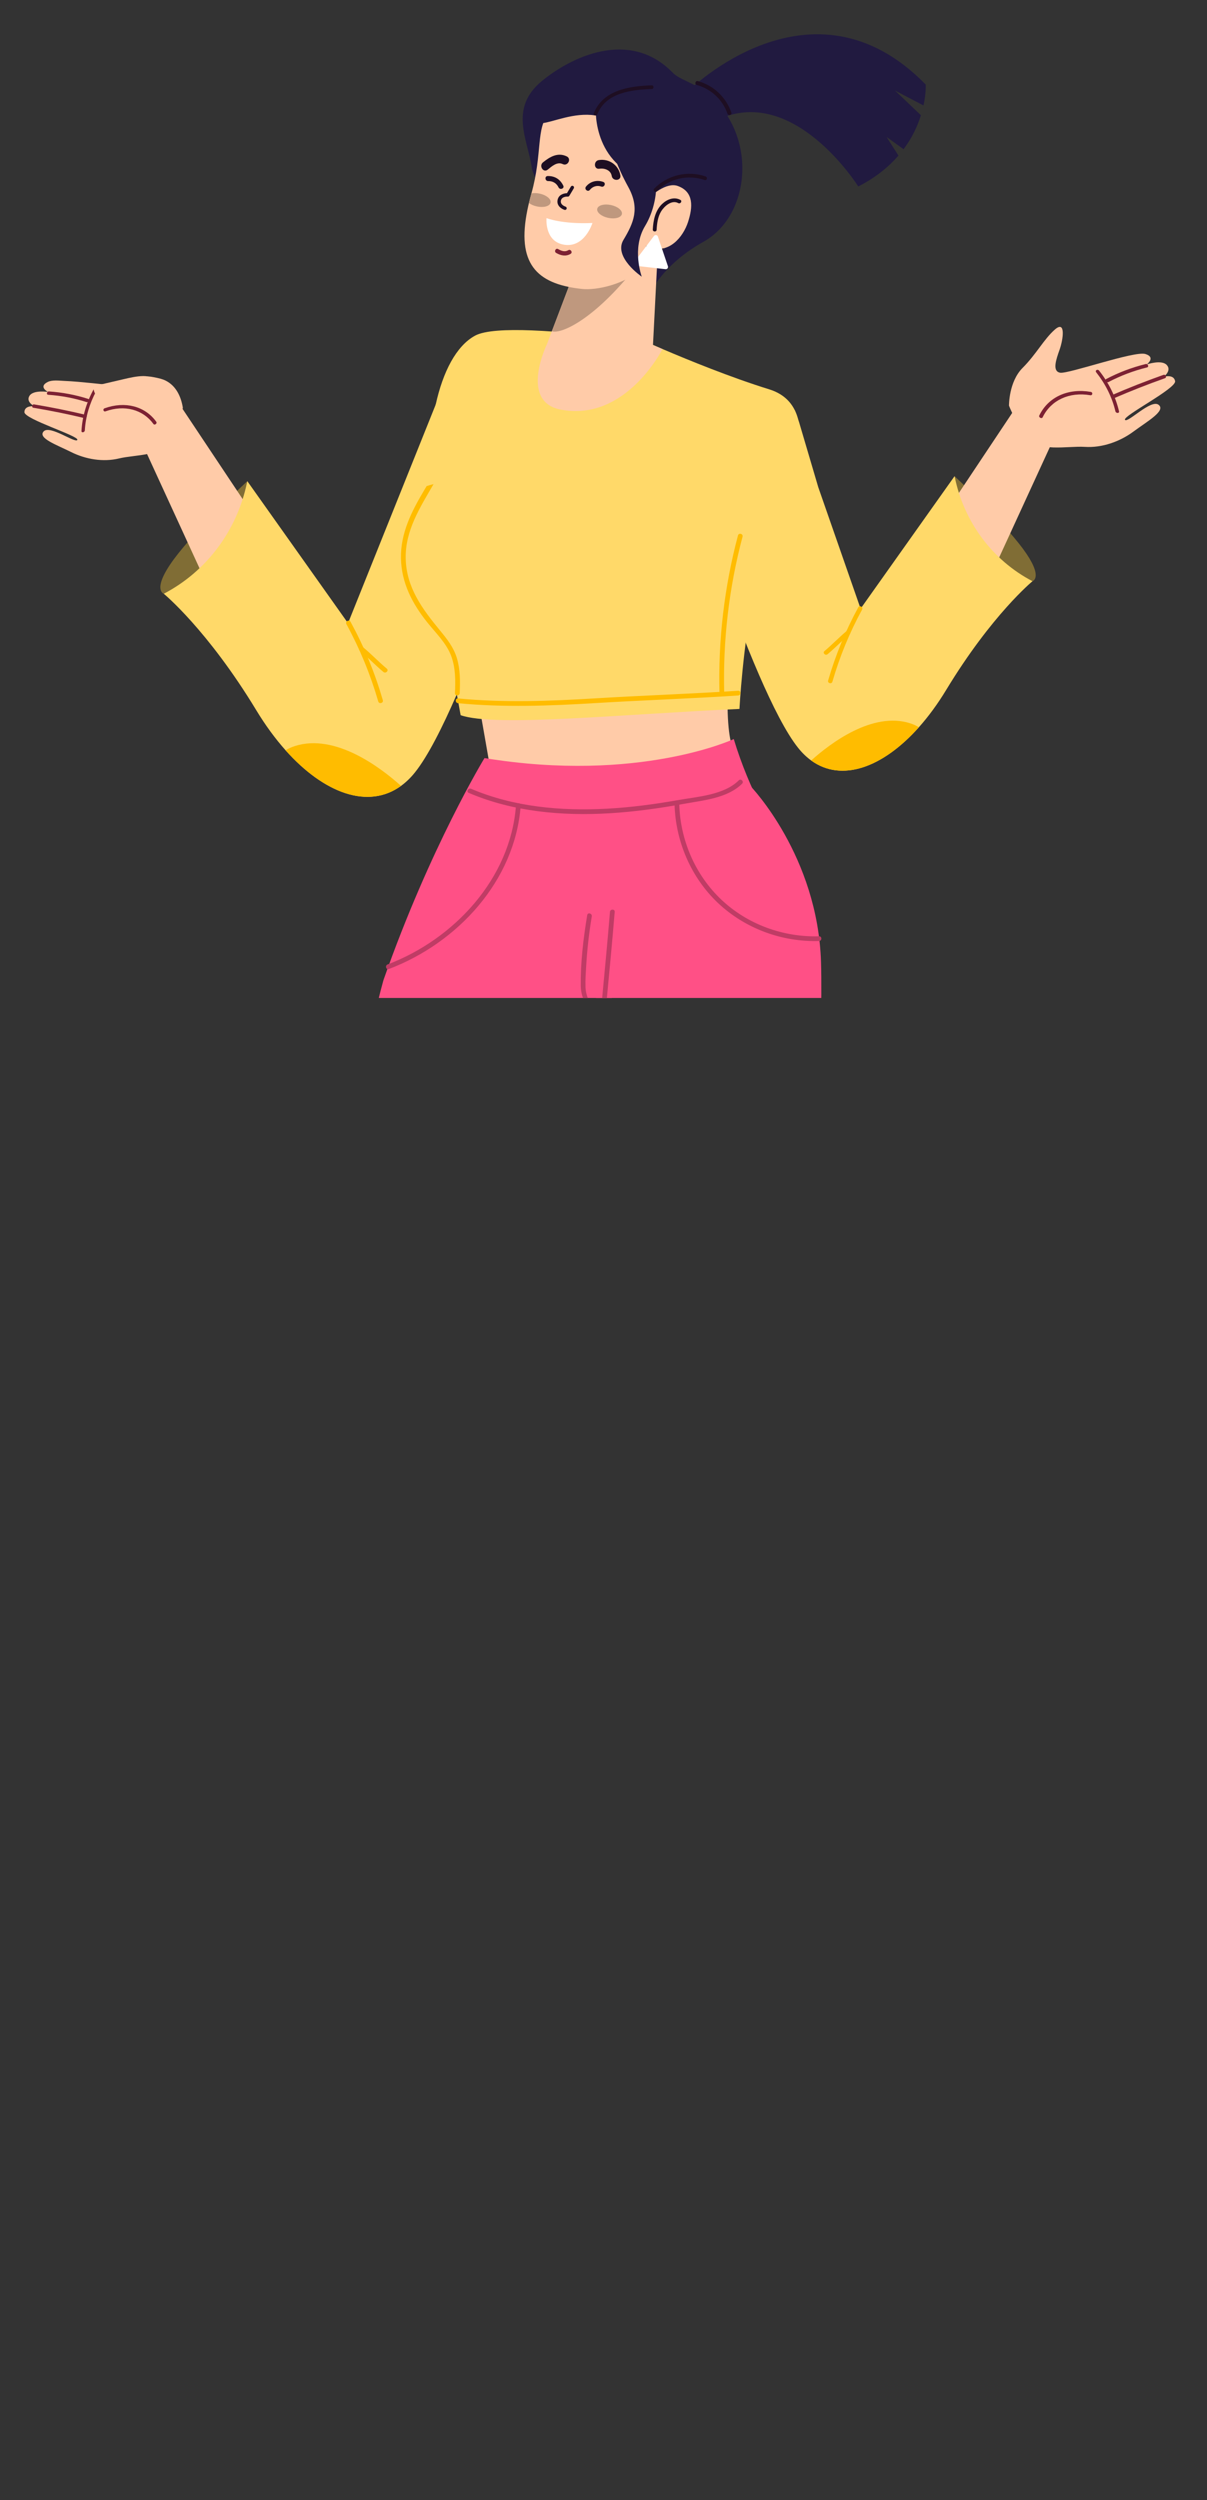 <svg viewBox="0 0 1301.05 2693.87" xmlns="http://www.w3.org/2000/svg" xmlns:xlink="http://www.w3.org/1999/xlink" id="Layer_1" overflow="hidden"><rect x="0" y="0" width="1301.05" height="2693.87" fill="#333333" stroke="none"/><defs><clipPath id="clippath"><rect x="0" y="0" width="1301.05" height="1075.29" stroke-width="0" fill="none"/></clipPath></defs><g clip-path="url(#clippath)"><g><g><path d="M1112.96 626.25C1112.96 626.25 1125.59 622.26 1102.54 591.14 1079.49 560.03 1028.94 513.07 1028.94 513.07 1028.94 513.07 1004.84 595.32 1112.96 626.25Z" stroke-width="0" fill="#806D35"/><path d="M1019.19 552.75 1095.75 437.89 1142.03 459.16 1075.44 604.08 1019.19 552.75Z" stroke-width="0" fill="#FFCBA8"/><g><path d="M1087.61 437.09C1087.61 437.09 1087.28 411.44 1102.27 396.42 1117.25 381.4 1125.22 365.42 1137.13 355.03 1149.04 344.64 1146.05 365.76 1142.18 376.68 1138.31 387.59 1134.04 400.01 1142.71 401.59 1151.38 403.17 1222.81 377.86 1234.58 381.42 1246.35 384.98 1236.08 392.68 1236.08 392.68 1236.08 392.68 1252.14 387.12 1257.73 393.32 1263.33 399.52 1254.28 406.04 1254.28 406.04 1254.28 406.04 1265.19 402.69 1266.67 410.65 1268.15 418.61 1210.14 448.09 1212.64 452.32 1215.13 456.54 1240.58 429.77 1248.85 436.15 1257.13 442.52 1236.77 453.89 1221.97 464.86 1207.18 475.83 1188.03 482.71 1169.26 481.49 1150.49 480.27 1118.36 488.08 1105.91 470.27 1093.46 452.46 1087.61 437.1 1087.61 437.1Z" stroke-width="0" fill="#FFCBA8"/><path d="M1254.23 403.87C1235.22 410.6 1216.5 417.96 1198.17 425.92 1196 426.86 1198.42 430.13 1200.56 429.2 1218.61 421.37 1237.03 414.13 1255.75 407.51 1257.98 406.72 1256.48 403.08 1254.23 403.88L1254.23 403.88Z" stroke-width="0" fill="#7C2133"/><path d="M1234.96 392.24C1219.87 396 1205.67 401.39 1192.36 408.41 1190.29 409.5 1192.69 412.78 1194.75 411.69 1207.79 404.82 1221.71 399.55 1236.48 395.87 1238.83 395.29 1237.3 391.65 1234.96 392.24L1234.96 392.24Z" stroke-width="0" fill="#7C2133"/><path d="M1206.22 443.15C1202.54 427.52 1195.35 412.75 1184.76 399.36 1183.13 397.3 1180 399.11 1181.63 401.17 1191.76 413.99 1198.78 428.14 1202.31 443.12 1202.87 445.51 1206.78 445.57 1206.21 443.16L1206.21 443.16Z" stroke-width="0" fill="#7C2133"/><path d="M1175.74 422.25C1151.23 418.04 1129.88 427.79 1120.26 447.68 1119.27 449.73 1122.91 451.66 1123.91 449.6 1132.79 431.23 1152.57 421.97 1175.27 425.86 1177.78 426.29 1178.28 422.68 1175.74 422.25L1175.74 422.25Z" stroke-width="0" fill="#7C2133"/></g><path d="M1112.96 626.25C1112.96 626.25 1069.07 662.29 1019.94 743.34 1010.71 758.56 1000.78 772.08 990.44 783.65 951.61 827.15 907.22 843.22 874.38 819.41 869.44 815.83 864.75 811.35 860.4 805.91 847.4 789.71 832.51 760.13 818.24 727.28 787.48 656.42 759.57 570.33 759.57 570.33L799.18 476.85 856.7 442.14 861.38 455 882.05 525.03 927.66 655.84 1028.95 513.06C1029.04 513.45 1029.13 513.85 1029.22 514.27 1034.19 538.27 1044.27 560.6 1058.53 579.75 1072.79 598.91 1091.24 614.91 1112.97 626.25Z" stroke-width="0" fill="#FFD969"/><path d="M990.44 783.65C951.61 827.15 907.22 843.22 874.38 819.41 895.11 800.81 940.53 766.4 981.07 779.33 984.75 780.51 987.85 781.96 990.44 783.65Z" stroke-width="0" fill="#FFBC00"/><path d="M925.15 654.42C911.47 679.46 900.6 705.82 892.67 733.24 891.81 736.19 896.41 737.45 897.27 734.51 905.09 707.48 915.78 681.52 929.27 656.83 930.74 654.14 926.63 651.73 925.15 654.42L925.15 654.42Z" stroke-width="0" fill="#FFBC00"/><path d="M912.41 680.1C904.21 686.91 896.9 694.7 888.7 701.52 886.34 703.48 889.73 706.84 892.07 704.89 900.27 698.08 907.59 690.29 915.78 683.47 918.14 681.51 914.75 678.15 912.41 680.1L912.41 680.1Z" stroke-width="0" fill="#FFBC00"/></g><g><path d="M176.55 639.76C176.55 639.76 163.01 635.48 187.72 602.13 212.43 568.78 266.6 518.45 266.6 518.45 266.6 518.45 292.44 606.61 176.55 639.76Z" stroke-width="0" fill="#806D35"/><path d="M277.05 560.99 194.99 437.88 145.39 460.67 216.76 616 277.05 560.99Z" stroke-width="0" fill="#FFCBA8"/><g><path d="M197.09 439.26C195.17 427.5 189.95 415.96 178.82 410.24 174.92 408.24 170.56 407.36 166.26 406.51 161.63 405.59 156.38 404.79 152.56 407.56 150.77 408.86 149.55 410.79 147.97 412.35 143.58 416.68 133.01 415.73 127.34 415.42 117.88 414.91 108.43 413.73 99 412.8 89.06 411.83 79.1 410.82 69.12 410.41 63.83 410.19 56.28 409.11 51.34 411.61 40.98 416.85 51.8 422.33 51.8 422.33 51.8 422.33 35.96 419.8 31.78 426.48 27.6 433.16 37.07 437.74 37.07 437.74 37.07 437.74 26.38 436.41 26.31 444.06 26.24 451.7 85 469.59 83.38 473.93 81.75 478.27 53.71 457.55 47.06 464.84 40.41 472.12 61.2 479.35 76.76 487.12 92.31 494.89 111.24 498.14 128.49 493.93 145.74 489.72 176.89 491.71 185.54 473.1 194.2 454.5 197.11 439.26 197.11 439.26Z" stroke-width="0" fill="#FFCBA8"/><path d="M36.75 435.71C55.53 438.85 74.13 442.62 92.48 447.01 94.65 447.53 92.94 450.97 90.79 450.45 72.73 446.13 54.41 442.43 35.93 439.34 33.73 438.97 34.53 435.34 36.75 435.71L36.75 435.71Z" stroke-width="0" fill="#7C2133"/><path d="M52.75 421.75C67.39 422.77 81.48 425.45 95.01 429.79 97.12 430.47 95.42 433.91 93.32 433.23 80.07 428.98 66.27 426.37 51.93 425.37 49.65 425.21 50.47 421.59 52.75 421.74L52.75 421.74Z" stroke-width="0" fill="#7C2133"/><path d="M87.82 464.36C88.68 449.23 92.94 434.32 100.58 420.13 101.75 417.95 104.96 419.11 103.79 421.3 96.47 434.88 92.27 449.18 91.44 463.69 91.31 466 87.68 466.7 87.82 464.36L87.82 464.36Z" stroke-width="0" fill="#7C2133"/><path d="M112.73 439.93C134.82 432 156.27 437.56 168.48 454.47 169.74 456.22 166.67 458.6 165.4 456.85 154.13 441.23 134.22 435.86 113.76 443.21 111.5 444.02 110.44 440.75 112.73 439.93L112.73 439.93Z" stroke-width="0" fill="#7C2133"/></g><path d="M176.55 639.77C176.55 639.77 223.59 678.4 276.25 765.26 286.14 781.57 296.79 796.06 307.87 808.46 349.49 855.08 397.06 872.31 432.26 846.79 437.55 842.95 442.58 838.15 447.24 832.32 461.18 814.95 477.13 783.25 492.43 748.04 525.4 672.09 555.31 579.82 555.31 579.82L512.86 479.63 481.66 405.99 469.64 435.95 431.49 531.05 375.15 671.48 266.59 518.45C266.49 518.87 266.4 519.29 266.3 519.74 260.98 545.46 250.17 569.39 234.88 589.92 219.6 610.46 199.82 627.61 176.53 639.76Z" stroke-width="0" fill="#FFD969"/><path d="M307.87 808.46C349.49 855.08 397.06 872.31 432.26 846.79 410.05 826.85 361.36 789.98 317.91 803.83 313.96 805.09 310.64 806.65 307.87 808.46Z" stroke-width="0" fill="#FFBC00"/><path d="M377.84 669.95C392.5 696.79 404.15 725.04 412.65 754.43 413.57 757.59 408.64 758.95 407.72 755.79 399.34 726.82 387.88 699 373.42 672.53 371.84 669.64 376.25 667.06 377.83 669.95L377.83 669.95Z" stroke-width="0" fill="#FFBC00"/><path d="M391.5 697.48C400.29 704.78 408.13 713.13 416.91 720.43 419.44 722.53 415.81 726.13 413.3 724.04 404.52 716.74 396.67 708.39 387.89 701.09 385.36 698.99 388.99 695.39 391.5 697.48L391.5 697.48Z" stroke-width="0" fill="#FFBC00"/></g><g><path d="M249.79 2419.54 254.2 2596.51 315.75 2597.58 355.67 2419.54 249.79 2419.54Z" stroke-width="0" fill="#BE3B2D"/><path d="M358.33 2423.23C358.33 2423.23 365.16 2439.62 360.93 2458.22 355.44 2482.33 341.2 2490.95 341.2 2490.95L251.99 2485.44C251.99 2485.44 222.1 2457.91 245.69 2414.67L358.33 2423.24Z" stroke-width="0" fill="#5E68C0"/><path d="M253.82 2592.74C253.82 2592.74 227.58 2617.59 210.55 2626 193.52 2634.4 155.47 2635.74 147.8 2638.05 140.13 2640.36 114.03 2633.39 104.95 2646.79 94.35 2662.43 106.09 2667.89 106.09 2667.89 106.09 2667.89 222.08 2672.29 249.79 2673.42 283.68 2674.81 298.27 2674.13 311.89 2667.89 325.52 2661.65 318.52 2596.69 318.52 2596.69L253.83 2592.73Z" stroke-width="0" fill="#BE3B2D"/><path d="M317.53 2659.1C317.53 2659.1 337.76 2692.76 317.53 2693.78 313.18 2694 100.83 2693.78 100.83 2693.78 100.83 2693.78 86.94 2681.48 100.83 2662.71L317.53 2659.1Z" stroke-width="0" fill="#FF8B00"/><path d="M147.8 2638.05C147.8 2638.05 181.77 2641.92 204.12 2667.89L225.57 2667.89C225.57 2667.89 213 2638.88 188.89 2632.02 188.89 2632.02 160.31 2627.69 147.8 2638.05Z" stroke-width="0" fill="#FF8B00"/></g><g><path d="M649.64 2419.54 648.22 2605.53 709.69 2608.6 756.08 2429.31 649.64 2419.54Z" stroke-width="0" fill="#BE3B2D"/><path d="M755.41 2431.88C755.41 2431.88 762.24 2448.27 758.01 2466.87 752.52 2490.98 738.28 2499.6 738.28 2499.6L649.07 2494.09C649.07 2494.09 619.18 2466.57 642.77 2423.32L755.41 2431.89Z" stroke-width="0" fill="#5E68C0"/><path d="M712.02 2599.61C712.02 2599.61 718.1 2634.85 724.91 2639.11 731.72 2643.37 747.9 2639.08 752.16 2671.03L611.65 2671.03C611.65 2671.03 622 2646.77 628.75 2640.81 635.5 2634.85 644.01 2632.61 644.01 2632.61L648.27 2599.61 712.02 2599.61Z" stroke-width="0" fill="#BE3B2D"/><path d="M697.34 2636.27C700.11 2642.01 709.06 2662.14 706.17 2676.58L687.44 2676.58C687.44 2676.58 683.59 2643.6 675.17 2636.27L697.35 2636.27Z" stroke-width="0" fill="#FF8B00"/><path d="M734.94 2642.49C734.94 2642.49 724.91 2622.44 708.73 2620.55 692.55 2618.67 636.48 2605.89 628.75 2640.81 628.75 2640.81 681.84 2645.03 734.94 2642.49Z" stroke-width="0" fill="#FF8B00"/><path d="M752.16 2671.03C752.16 2671.03 764.93 2676.52 763.23 2693.58L603.98 2693.58C603.98 2693.58 595.46 2685.06 611.64 2671.03L752.15 2671.03Z" stroke-width="0" fill="#FF8B00"/></g><g><path d="M515.73 755.26 516.87 761.78 520.78 784.07 528.25 826.78C671.44 881.92 790.95 809.23 790.95 809.23 788.07 802.89 786.36 793.74 785.41 784.06 784.01 770.14 784.13 755.12 784.43 745.87 784.59 740.36 784.82 736.87 784.82 736.87L515.73 755.24Z" stroke-width="0" fill="#FFCBA8"/><path d="M809.35 847.44C809.35 847.44 881.59 922.32 885 1036.85 889.63 1192.4 847.49 1785.81 840.22 1899.27 833.22 2008.68 813.21 2264.48 803.95 2381.73 801.29 2415.48 772.18 2440.93 738.38 2439.09L643.47 2433.91C609.17 2432.04 582.84 2402.79 584.58 2368.49 597.5 2113.89 645.49 1158.96 642.63 1080.17 639.32 989.19 645.94 878.35 645.94 878.35L809.34 847.43Z" stroke-width="0" fill="#FF5086"/><path d="M769.69 1688.02C734.69 1702.33 695.31 1700.99 661.23 1684.72 658.26 1683.3 660.85 1678.9 663.81 1680.31 696.71 1696.01 734.64 1696.87 768.34 1683.09 771.38 1681.85 772.71 1686.79 769.7 1688.02L769.7 1688.02Z" stroke-width="0" fill="#5E68C0"/><path d="M370.43 1248.53C392.91 1162.35 395.78 1119.64 413.31 1056.14 428.14 1050.16 461.36 962.56 475.38 954.78 495.06 943.86 514.21 931.97 533.92 921.09 548.71 912.92 563.35 904.47 577.63 895.44 606.6 877.12 636.77 855.69 656.5 826.79 671.7 849.81 681.13 891.12 680.69 959.42L417.34 2393.98C413.35 2415.7 394.55 2431.55 372.47 2431.79 333.44 2432.21 272.68 2431.42 230.65 2424.08 206.09 2419.79 189.39 2396.78 192.92 2372.1 218.95 2190.12 335.24 1383.4 370.42 1248.54Z" stroke-width="0" fill="#FF5086"/><path d="M406.52 1674.87C374.3 1686.8 338.82 1682.9 309.8 1664.58 307.03 1662.83 309.59 1658.41 312.38 1660.17 340.34 1677.82 374.14 1681.43 405.16 1669.94 408.25 1668.8 409.58 1673.73 406.52 1674.87L406.52 1674.87Z" stroke-width="0" fill="#5E68C0"/><rect x="-138.14" y="1773.04" width="1288.49" height="5.11" stroke-width="0" fill="#5E68C0" transform="matrix(0.187 -0.982 0.982 0.187 -1332.72 1941.73)"/><path d="M834.96 895.7C834.96 895.7 808.05 853.25 790.95 796.32 790.95 796.32 688.71 844 522.25 816.82 522.25 816.82 463.74 912.64 413.31 1056.15 413.31 1056.15 797.98 964.68 834.96 895.7Z" stroke-width="0" fill="#FF5086"/><path d="M561.28 868.05C555.23 949.18 493.09 1016.05 419.17 1044.1 416.09 1045.27 414.76 1040.33 417.81 1039.17 489.46 1011.98 550.3 946.73 556.17 868.04 556.41 864.78 561.52 864.75 561.28 868.04L561.28 868.04Z" stroke-width="0" fill="#BF3C65"/><path d="M732.22 866.62C733.26 905.24 749.45 942.81 777.63 969.43 805.81 996.05 844.29 1009.98 882.89 1008.82 886.18 1008.72 886.18 1013.83 882.89 1013.93 842.93 1015.13 803.18 1000.55 774.01 973.04 744.86 945.54 728.18 906.52 727.11 866.62 727.02 863.33 732.13 863.33 732.22 866.62L732.22 866.62Z" stroke-width="0" fill="#BF3C65"/><g><path d="M662.6 982.56C657.52 1044.43 650.85 1106.15 645.77 1168.02 645.5 1171.27 640.39 1171.3 640.66 1168.02 645.74 1106.15 652.41 1044.43 657.49 982.56 657.76 979.31 662.87 979.28 662.6 982.56L662.6 982.56Z" stroke-width="0" fill="#BF3C65"/><path d="M637.9 987.36C635 1004.92 632.95 1022.59 631.9 1040.36 631.44 1048.11 630.83 1056.01 631.13 1063.78 631.48 1072.67 636.49 1089.37 649.14 1083.21 652.08 1081.78 654.68 1086.18 651.72 1087.62 634.81 1095.85 626.17 1075.97 626.01 1062.42 625.71 1036.93 628.82 1011.11 632.97 986 633.51 982.76 638.43 984.14 637.9 987.36L637.9 987.36Z" stroke-width="0" fill="#BF3C65"/></g><path d="M799.93 844.41C784.25 860.1 758.09 862.32 737.4 866.09 710.94 870.9 684.25 874.65 657.39 876.27 605.97 879.37 553 874.7 505.24 854.3 502.22 853.01 504.82 848.61 507.82 849.89 553.69 869.48 604.74 874.01 654.12 871.35 680 869.96 705.73 866.53 731.25 862.03 752.01 858.36 780.59 856.55 796.33 840.81 798.66 838.48 802.27 842.09 799.94 844.42L799.94 844.42Z" stroke-width="0" fill="#BF3C65"/></g><path d="M862.36 476.47C860.55 510.43 843.47 552.27 829.08 584.28 822.56 598.76 817.29 617.39 813.05 637.14 800.56 695.59 797.09 763.86 797.09 763.86 672.9 769.26 533.78 783.74 496.53 770.6 496.53 770.6 494.87 761.42 492.44 748.05 488.48 726.27 482.45 693.31 478.01 670.24 471.64 637.13 464.73 580.6 463.29 523.15 463.11 515.98 463 508.78 463 501.61 463 478.38 465.29 455.93 469.67 435.96 477.43 400.49 491.86 372.7 512.01 361.7 522.38 356.02 546.12 354.94 573.31 355.99 602.81 357.13 636.38 360.84 661.35 364.04 683.35 366.88 698.68 369.33 698.68 369.33 698.68 369.33 701.72 370.71 707.1 373.03 709.66 374.15 712.76 375.48 716.29 376.99 740.94 387.51 787.41 406.58 829.08 419.48 842.05 423.5 850.64 430.79 855.85 440.32 861.32 450.31 863.09 462.75 862.35 476.47Z" stroke-width="0" fill="#FFD969"/><g><g><path d="M694.96 328.11C694.96 328.11 706.32 289.41 758.26 260.51 810.2 231.61 816.83 143.28 761.39 99.85 747.16 88.71 732.57 85.94 725.23 78.4 678.05 29.97 614.38 62.31 584.09 87.3 548.31 116.81 568.91 150.35 573.31 181.08 577.72 211.81 694.95 328.11 694.95 328.11Z" stroke-width="0" fill="#211A40"/><path d="M741.9 98.05 771.45 130.01C854.77 88.54 925.14 200.93 925.14 200.93 944.08 191.24 958.1 179.63 968.47 167.62L955.58 147.5 973.97 160.78C983.48 148.08 989.23 135.28 992.68 124.17L964.72 97.55 995.46 113.64C998.35 100.22 997.87 91.14 997.87 91.14 875.12-34.75 741.9 98.04 741.9 98.04Z" stroke-width="0" fill="#211A40"/><path d="M751.11 91.57C766.58 95.89 778.84 107.27 784.15 122.45 785.07 125.08 789.28 123.95 788.35 121.29 782.53 104.66 769.26 92.11 752.27 87.37 749.57 86.62 748.41 90.81 751.11 91.57L751.11 91.57Z" stroke-width="0" fill="#1E0E22"/><g><path d="M710.12 249.11 709.38 263.58 708.84 274.44 708.3 285.23 702.94 389.77C680.16 413.63 579.57 428.96 589.69 370.54L601.89 338.44 613.01 309.15 615.22 303.39 624.53 278.86 710.11 249.11Z" stroke-width="0" fill="#FFCBA8"/><path d="M714.06 376.17C714.06 376.17 674.63 454.92 604.32 441.32 559.27 432.6 589.71 370.53 589.71 370.53 589.71 370.53 625.99 365.46 659.12 363.21 681.12 366.05 696.45 368.5 696.45 368.5 696.45 368.5 699.49 369.88 704.87 372.2 707.43 373.32 710.53 374.65 714.06 376.16Z" stroke-width="0" fill="#FFCBA8"/><path d="M685.42 287.51C640.86 344.07 604.97 360.29 594.88 356.91L615.24 303.39 685.42 287.51Z" stroke-width="0" fill="#BF987E"/></g><path d="M737.87 236.04C731.44 248.84 726.01 256.81 718.77 264.65 715.82 267.87 712.54 271.02 708.85 274.43 706.97 276.17 705.03 277.98 702.89 279.99 700.14 282.47 697.13 285.15 693.84 288.17 673.13 307.07 642.44 312.9 627.56 311.36 622.4 310.82 617.51 310.09 613.02 309.15 570 300.37 554.79 272.9 572.74 208.76 585.14 164.73 577.36 137.46 591.91 122.24L591.98 122.24C592.85 121.64 593.79 120.97 594.66 120.36 616.64 105.62 643.65 100.39 669.65 104.95 799.12 127.53 755.16 201.58 737.87 236.03Z" stroke-width="0" fill="#FFCBA8"/><path d="M718.77 264.66C715.82 267.88 712.54 271.03 708.85 274.44L708.31 285.23C706.17 283.76 704.36 281.95 702.88 280 697.45 272.9 696.11 263.98 696.11 263.98 697.18 262.77 703.08 262.97 709.38 263.58 712.6 263.85 715.95 264.25 718.76 264.65Z" stroke-width="0" fill="#1E0E22"/><path d="M608.58 226.14C608.58 226.14 608.56 226.14 608.54 226.13 605.45 225.21 599.88 221.84 600.99 215.65 602.03 209.81 607.54 208.24 611.13 208.17L615.37 201.05C615.89 200.18 617 199.9 617.87 200.42 618.73 200.93 619.02 202.05 618.5 202.92L613.71 210.96C613.35 211.56 612.69 211.9 612 211.84 611.74 211.82 605.45 211.41 604.58 216.29 603.77 220.82 609.35 222.57 609.58 222.64 610.54 222.93 611.09 223.95 610.8 224.91 610.52 225.86 609.53 226.4 608.58 226.15Z" stroke-width="0" fill="#1E0E22"/><path d="M604.69 100.22C604.69 100.22 565.98 120.82 577.72 131.33 589.46 141.84 653.23 89.6 690.93 166.53 700.32 185.69 686.23 204.06 717.41 216.87 748.6 229.68 755.59 227.11 766.43 199.88 777.27 172.65 753.76 105.37 686.89 93.45 620.03 81.53 604.67 100.23 604.67 100.23Z" stroke-width="0" fill="#211A40"/><path d="M642.26 117.32C642.26 117.32 638.01 183.43 706.37 196.39 774.73 209.35 735.26 105.61 642.26 117.32Z" stroke-width="0" fill="#211A40"/><path d="M643.85 123.13C653.15 99.8 680.71 96.63 702.52 95.93 705.07 95.85 705.08 91.88 702.52 91.96 678.59 92.73 650.08 96.85 640.02 122.07 639.07 124.44 642.91 125.47 643.85 123.13L643.85 123.13Z" stroke-width="0" fill="#1E0E22"/><path d="M740.98 152.29C733.15 152 718.03 154.54 710.81 159.38 706.41 178.65 683.95 227.79 704.95 236.42 736.13 249.23 732.08 272.14 756.98 219.75 766.43 199.88 769.59 171.55 762.28 153.88 755.24 153.11 748.17 152.56 740.98 152.29Z" stroke-width="0" fill="#211A40"/><path d="M648.07 201.02C643.64 199.36 638.73 200.91 635.84 204.58 633.66 207.34 629.45 203.85 631.63 201.09 636.08 195.45 643.64 193.53 650.31 196.04 653.61 197.28 651.34 202.26 648.06 201.03L648.06 201.03Z" stroke-width="0" fill="#1E0E22"/><path d="M602.05 201.89C599.84 197.36 595.91 195.03 590.89 195.11 587.39 195.17 586.86 189.73 590.38 189.67 598.05 189.53 603.83 193.14 607.18 200.02 608.72 203.18 603.58 205.03 602.04 201.89L602.04 201.89Z" stroke-width="0" fill="#1E0E22"/><path d="M599.49 272.52C604.39 275.4 609.99 276.6 615.08 273.52 617.66 271.96 615.11 268.03 612.54 269.6 608.9 271.8 605.04 270.36 601.65 268.38 599.05 266.85 596.9 271.01 599.49 272.53L599.49 272.53Z" stroke-width="0" fill="#7C2133"/><path d="M670.36 230.67C669.54 234.49 662.93 236.32 655.59 234.76 648.25 233.19 642.96 228.82 643.78 225 644.6 221.18 651.21 219.35 658.55 220.91 665.89 222.48 671.18 226.85 670.36 230.67Z" stroke-width="0" fill="#BF987E"/><path d="M593.49 218.35C592.67 222.19 586.06 224.01 578.73 222.44 575.27 221.7 572.27 220.34 570.16 218.72 570.94 215.5 571.8 212.18 572.76 208.77 572.79 208.63 572.84 208.49 572.87 208.36 575.38 207.87 578.47 207.91 581.69 208.6 589.02 210.17 594.31 214.53 593.49 218.35Z" stroke-width="0" fill="#BF987E"/><path d="M646.04 181.82C651.66 180.94 658.38 183.31 659.4 189.61 660.35 195.49 669.7 195.02 668.74 189.06 666.95 177.96 656.65 170.73 645.49 172.47 639.6 173.39 640.07 182.74 646.04 181.81L646.04 181.81Z" stroke-width="0" fill="#1E0E22"/><path d="M590.37 182.81C594.81 179.22 600.56 173.89 606.6 176.82 612.02 179.44 616.34 171.14 610.92 168.52 601.3 163.86 592.78 168.9 585.28 174.96 580.64 178.71 585.68 186.6 590.37 182.81L590.37 182.81Z" stroke-width="0" fill="#1E0E22"/><path d="M589.12 235.01C589.12 235.01 605.9 241.78 638.61 240.26 638.61 240.26 629.94 268.52 606.58 263.39 586.77 259.04 589.11 235 589.11 235Z" stroke-width="0" fill="#FFFFFF"/></g><g><path d="M683.29 245.61C682.13 235.68 686.01 225.85 693.11 218.8 702.3 209.67 718.6 196.07 730.55 200.38 748.11 206.71 746.86 223.25 741.63 239.26 736.39 255.27 721.09 274.46 699.24 266.23 688.31 262.11 684.25 253.75 683.3 245.62Z" stroke-width="0" fill="#FFCBA8"/><path d="M704.92 254.25 683.58 282.5C682.44 284 683.37 286.17 685.24 286.38L717.39 290.06C719.16 290.26 720.54 288.55 719.97 286.86L709.16 254.93C708.53 253.08 706.09 252.68 704.91 254.24Z" stroke-width="0" fill="#FFFFFF"/><path d="M707.8 247.55C708.18 240.66 709.06 233.53 712.78 227.54 716.1 222.18 724.12 215.02 731.07 218.83 733.4 220.11 735.79 216.7 733.44 215.41 726.75 211.74 719.17 214.67 713.88 219.63 706.25 226.79 704.2 237.25 703.65 247.27 703.5 249.94 707.66 250.24 707.8 247.56L707.8 247.56Z" stroke-width="0" fill="#1E0E22"/></g><path d="M661.06 163.94C661.06 163.94 663.97 177.3 677.3 201.63 689.83 224.5 683.13 239.98 672.02 258.52 660.91 277.06 691.76 298.13 691.76 298.13 691.76 298.13 680.6 267.8 695.34 243.5 710.08 219.2 711.71 182.67 697.46 175.75 683.22 168.83 661.05 163.94 661.05 163.94Z" stroke-width="0" fill="#211A40"/><path d="M707.97 206.09C721.37 192.36 741.48 187.69 759.58 193.99 762 194.83 763.03 191 760.63 190.16 741.25 183.41 719.48 188.6 705.16 203.28 703.37 205.11 706.18 207.92 707.96 206.09L707.96 206.09Z" stroke-width="0" fill="#1E0E22"/></g><path d="M493.72 752.55C543.37 757.31 592.52 755.45 642.19 752.43 693.33 749.32 744.54 747.64 795.66 744.27 798.94 744.05 798.93 749.16 795.66 749.38 744.54 752.75 693.33 754.43 642.19 757.54 592.51 760.56 543.37 762.43 493.72 757.67 490.48 757.36 490.44 752.25 493.72 752.56L493.72 752.56Z" stroke-width="0" fill="#FFBC00"/><path d="M800.4 578.29C785.75 633.48 779.11 690.37 780.65 747.46 780.74 750.75 775.63 750.75 775.54 747.46 773.99 689.94 780.71 632.55 795.48 576.93 796.32 573.76 801.25 575.1 800.41 578.29L800.41 578.29Z" stroke-width="0" fill="#FFBC00"/><path d="M456.93 528.73C457.91 527.07 458.9 525.41 459.89 523.74 462.31 522.9 464.81 522.29 467.31 521.66 452.73 546.84 436.73 571.74 437.32 601.59 437.94 633.09 455.21 656.1 474.35 679.4 481.91 688.6 488.96 697.46 492.46 709.03 496.15 721.26 496.12 734.18 495.51 746.81 495.35 750.08 490.24 750.1 490.4 746.81 491.04 733.32 491.12 719.38 486.26 706.56 481.04 692.81 469.63 681.95 460.6 670.64 444.37 650.31 432.74 628.13 432.21 601.58 431.68 574.67 443.53 551.27 456.93 528.71Z" stroke-width="0" fill="#FFBC00"/></g></g><path d="M144.53 433.61C149.2 435.78 153.79 438.15 158.85 437.98 163.63 437.82 168.26 435.19 170.83 431.16 179.67 417.34 168.84 405.01 154.45 405.2 147.24 405.3 140.15 406.94 133.13 408.58 123.64 410.79 114.15 413 104.66 415.21 103.36 415.51 101.91 415.92 101.25 417.08 100.83 417.83 100.83 418.75 100.97 419.6 102.94 431.99 117.31 430.29 126.22 430.05 129.61 429.96 133.04 429.87 136.36 430.59 139.18 431.2 141.87 432.37 144.54 433.61Z" stroke-width="0" fill="#FFCBA8"/></svg>